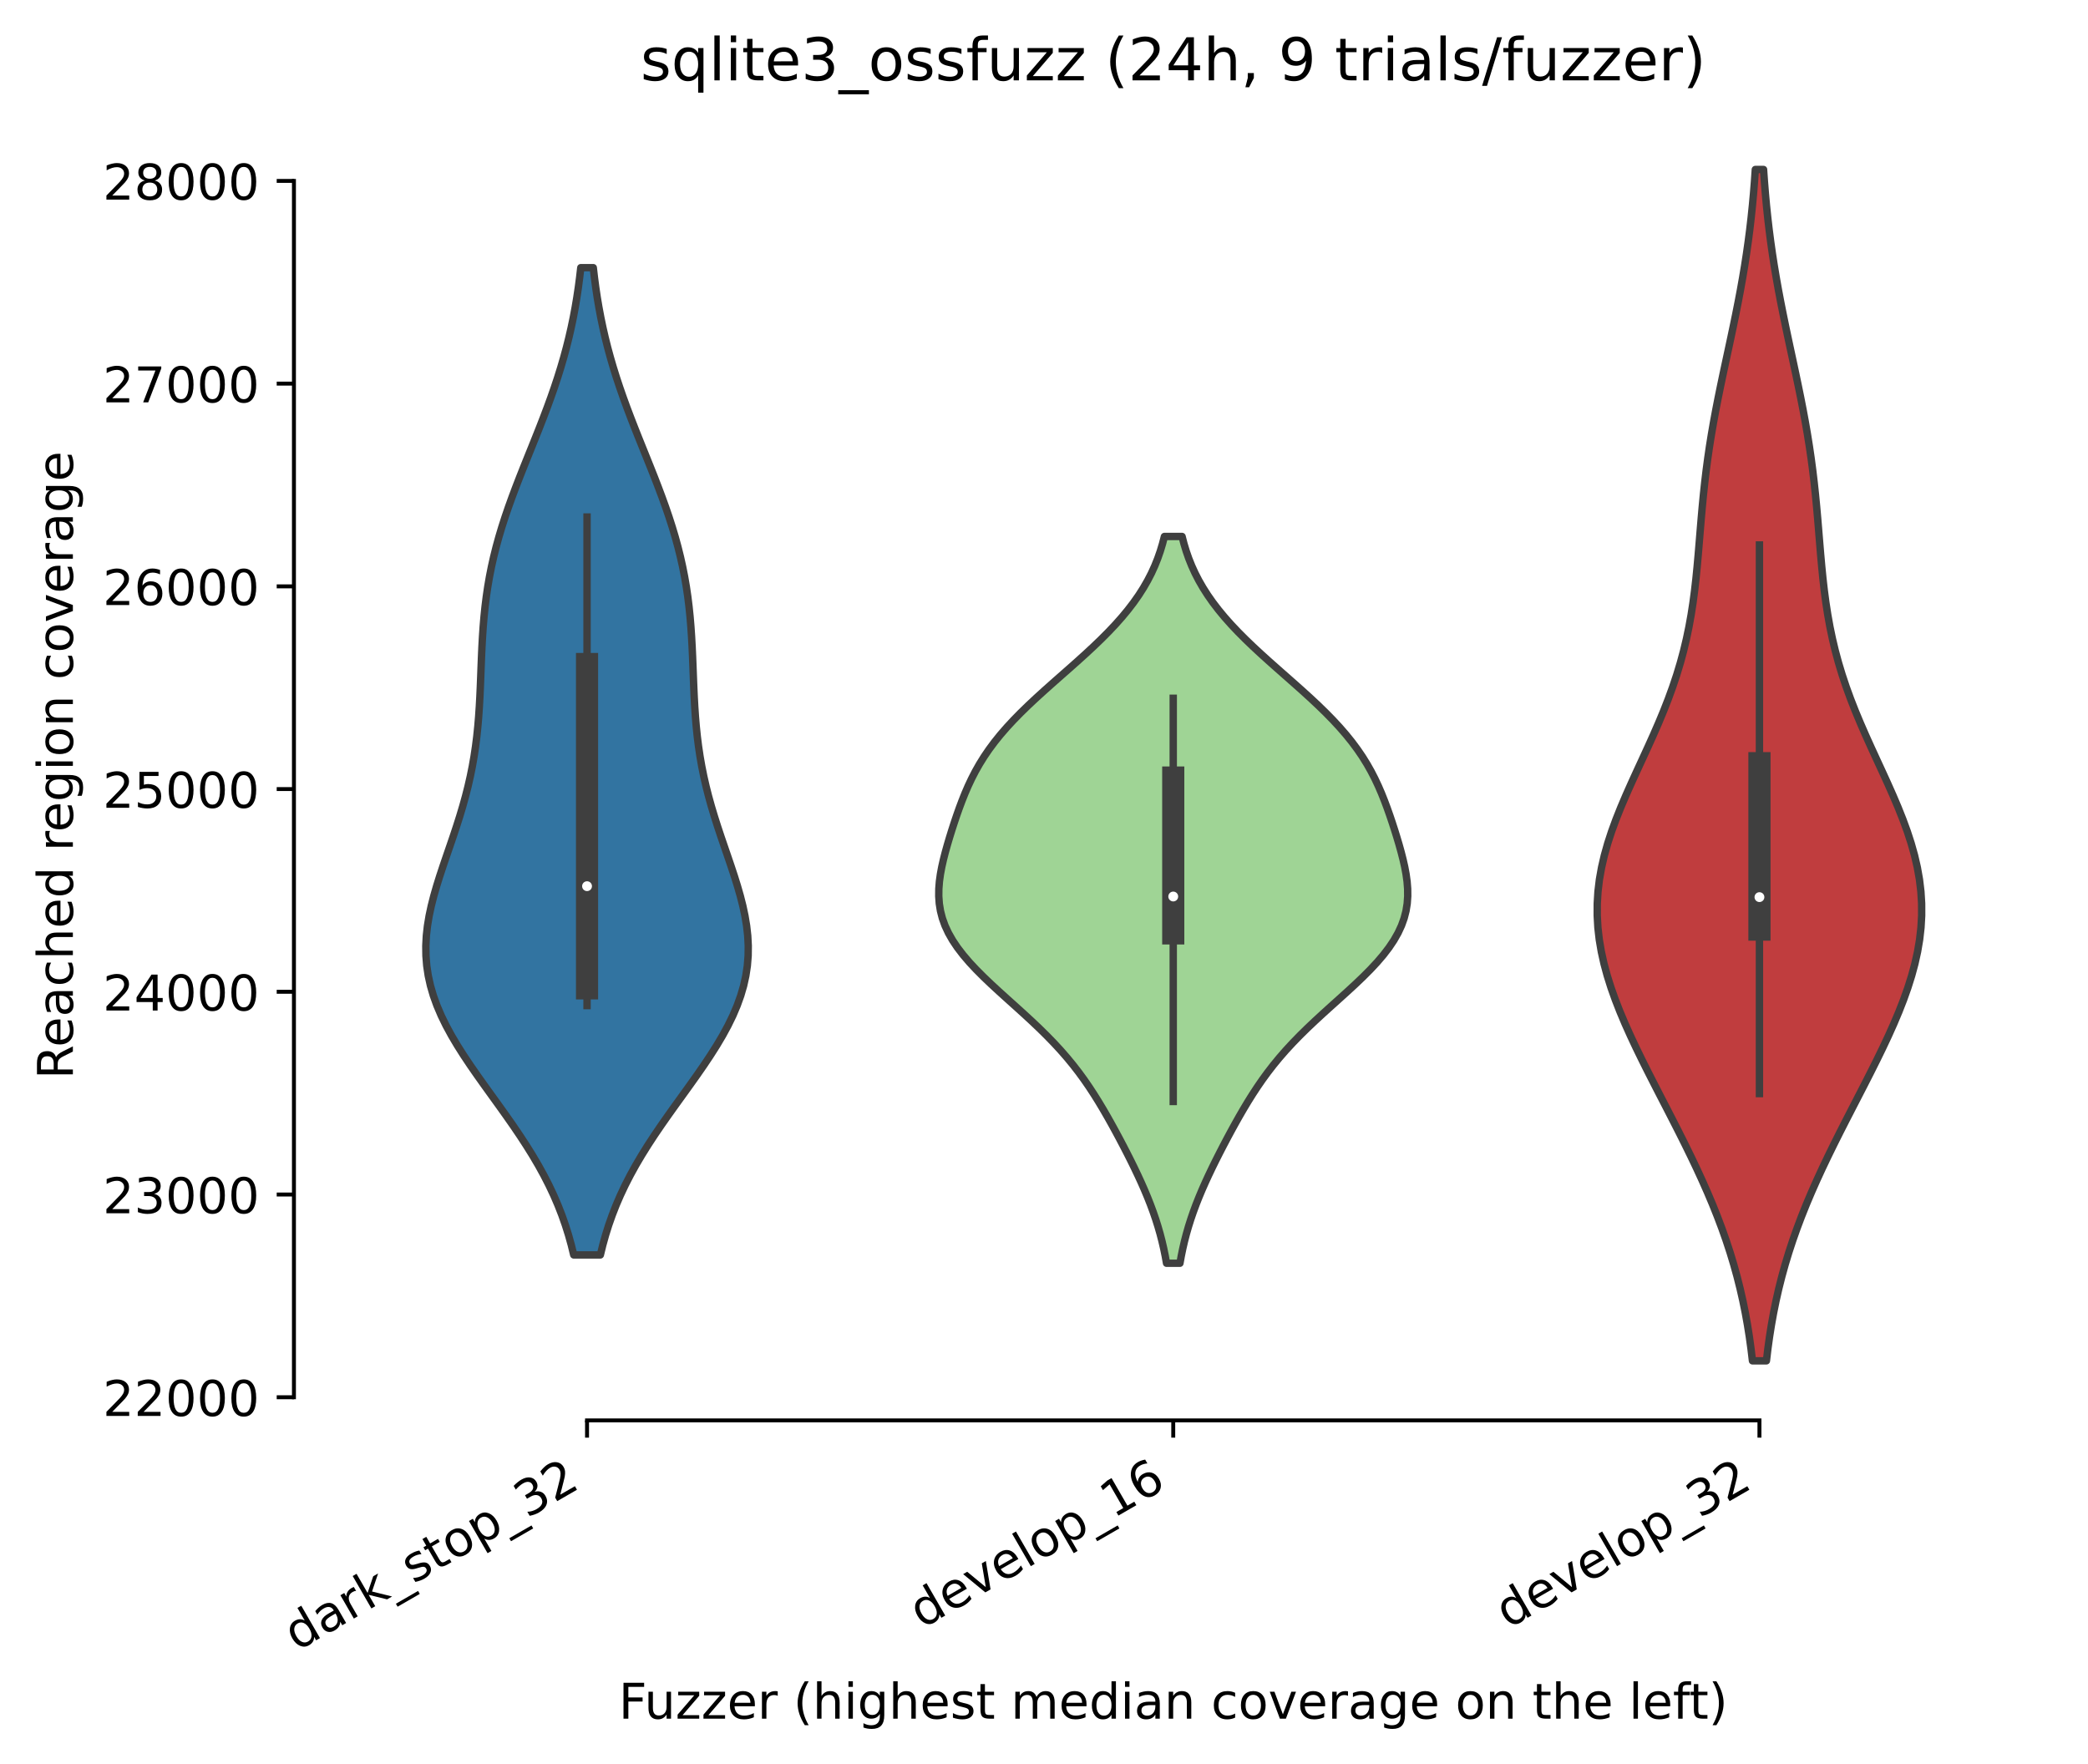 <?xml version="1.0" encoding="utf-8" standalone="no"?>
<!DOCTYPE svg PUBLIC "-//W3C//DTD SVG 1.1//EN"
  "http://www.w3.org/Graphics/SVG/1.1/DTD/svg11.dtd">
<!-- Created with matplotlib (https://matplotlib.org/) -->
<svg height="358.281pt" version="1.1" viewBox="0 0 424.011 358.281" width="424.011pt" xmlns="http://www.w3.org/2000/svg" xmlns:xlink="http://www.w3.org/1999/xlink">
 <defs>
  <style type="text/css">*{stroke-linecap:butt;stroke-linejoin:round;}</style>
 </defs>
 <g id="figure_1">
  <g id="patch_1">
   <path d="M 0 358.281 
L 424.011 358.281 
L 424.011 -0 
L 0 -0 
z
" style="fill:#ffffff;"/>
  </g>
  <g id="axes_1">
   <g id="patch_2">
    <path d="M 59.691 288.43 
L 416.811 288.43 
L 416.811 22.318 
L 59.691 22.318 
z
" style="fill:#ffffff;"/>
   </g>
   <g id="PolyCollection_1">
    <defs>
     <path d="M 121.916 -103.449 
L 116.505 -103.449 
L 116.009 -105.474 
L 115.444 -107.499 
L 114.806 -109.524 
L 114.093 -111.549 
L 113.299 -113.574 
L 112.425 -115.599 
L 111.468 -117.624 
L 110.429 -119.649 
L 109.312 -121.674 
L 108.119 -123.699 
L 106.856 -125.724 
L 105.531 -127.749 
L 104.154 -129.774 
L 102.736 -131.799 
L 101.289 -133.825 
L 99.828 -135.85 
L 98.369 -137.875 
L 96.928 -139.9 
L 95.523 -141.925 
L 94.169 -143.95 
L 92.884 -145.975 
L 91.684 -148 
L 90.584 -150.025 
L 89.596 -152.05 
L 88.733 -154.075 
L 88.002 -156.1 
L 87.411 -158.125 
L 86.963 -160.15 
L 86.659 -162.175 
L 86.497 -164.2 
L 86.472 -166.225 
L 86.578 -168.25 
L 86.805 -170.275 
L 87.141 -172.3 
L 87.574 -174.325 
L 88.088 -176.35 
L 88.67 -178.376 
L 89.303 -180.401 
L 89.972 -182.426 
L 90.663 -184.451 
L 91.359 -186.476 
L 92.05 -188.501 
L 92.722 -190.526 
L 93.366 -192.551 
L 93.972 -194.576 
L 94.534 -196.601 
L 95.048 -198.626 
L 95.509 -200.651 
L 95.916 -202.676 
L 96.27 -204.701 
L 96.572 -206.726 
L 96.826 -208.751 
L 97.035 -210.776 
L 97.205 -212.801 
L 97.341 -214.826 
L 97.452 -216.851 
L 97.543 -218.876 
L 97.623 -220.902 
L 97.699 -222.927 
L 97.78 -224.952 
L 97.872 -226.977 
L 97.983 -229.002 
L 98.121 -231.027 
L 98.291 -233.052 
L 98.499 -235.077 
L 98.75 -237.102 
L 99.047 -239.127 
L 99.395 -241.152 
L 99.795 -243.177 
L 100.247 -245.202 
L 100.752 -247.227 
L 101.309 -249.252 
L 101.914 -251.277 
L 102.566 -253.302 
L 103.259 -255.327 
L 103.988 -257.352 
L 104.748 -259.377 
L 105.533 -261.402 
L 106.335 -263.428 
L 107.148 -265.453 
L 107.965 -267.478 
L 108.778 -269.503 
L 109.582 -271.528 
L 110.369 -273.553 
L 111.135 -275.578 
L 111.873 -277.603 
L 112.58 -279.628 
L 113.251 -281.653 
L 113.883 -283.678 
L 114.475 -285.703 
L 115.024 -287.728 
L 115.531 -289.753 
L 115.994 -291.778 
L 116.416 -293.803 
L 116.796 -295.828 
L 117.136 -297.853 
L 117.439 -299.878 
L 117.706 -301.903 
L 117.941 -303.928 
L 120.48 -303.928 
L 120.48 -303.928 
L 120.715 -301.903 
L 120.982 -299.878 
L 121.285 -297.853 
L 121.626 -295.828 
L 122.006 -293.803 
L 122.427 -291.778 
L 122.891 -289.753 
L 123.397 -287.728 
L 123.947 -285.703 
L 124.538 -283.678 
L 125.171 -281.653 
L 125.842 -279.628 
L 126.548 -277.603 
L 127.286 -275.578 
L 128.052 -273.553 
L 128.839 -271.528 
L 129.643 -269.503 
L 130.457 -267.478 
L 131.273 -265.453 
L 132.086 -263.428 
L 132.889 -261.402 
L 133.673 -259.377 
L 134.433 -257.352 
L 135.163 -255.327 
L 135.856 -253.302 
L 136.507 -251.277 
L 137.113 -249.252 
L 137.669 -247.227 
L 138.174 -245.202 
L 138.626 -243.177 
L 139.026 -241.152 
L 139.374 -239.127 
L 139.672 -237.102 
L 139.922 -235.077 
L 140.13 -233.052 
L 140.3 -231.027 
L 140.438 -229.002 
L 140.549 -226.977 
L 140.642 -224.952 
L 140.722 -222.927 
L 140.798 -220.902 
L 140.878 -218.876 
L 140.97 -216.851 
L 141.08 -214.826 
L 141.217 -212.801 
L 141.386 -210.776 
L 141.595 -208.751 
L 141.849 -206.726 
L 142.151 -204.701 
L 142.505 -202.676 
L 142.912 -200.651 
L 143.374 -198.626 
L 143.887 -196.601 
L 144.449 -194.576 
L 145.056 -192.551 
L 145.699 -190.526 
L 146.371 -188.501 
L 147.062 -186.476 
L 147.759 -184.451 
L 148.449 -182.426 
L 149.118 -180.401 
L 149.751 -178.376 
L 150.333 -176.35 
L 150.848 -174.325 
L 151.28 -172.3 
L 151.616 -170.275 
L 151.843 -168.25 
L 151.949 -166.225 
L 151.925 -164.2 
L 151.763 -162.175 
L 151.458 -160.15 
L 151.01 -158.125 
L 150.419 -156.1 
L 149.689 -154.075 
L 148.825 -152.05 
L 147.838 -150.025 
L 146.737 -148 
L 145.537 -145.975 
L 144.252 -143.95 
L 142.899 -141.925 
L 141.493 -139.9 
L 140.052 -137.875 
L 138.593 -135.85 
L 137.132 -133.825 
L 135.686 -131.799 
L 134.267 -129.774 
L 132.89 -127.749 
L 131.565 -125.724 
L 130.303 -123.699 
L 129.11 -121.674 
L 127.992 -119.649 
L 126.953 -117.624 
L 125.997 -115.599 
L 125.122 -113.574 
L 124.329 -111.549 
L 123.615 -109.524 
L 122.978 -107.499 
L 122.413 -105.474 
L 121.916 -103.449 
z
" id="m48b8b76ea5" style="stroke:#3f3f3f;stroke-width:1.5;"/>
    </defs>
    <g clip-path="url(#p22946226b2)">
     <use style="fill:#3274a1;stroke:#3f3f3f;stroke-width:1.5;" x="0" xlink:href="#m48b8b76ea5" y="358.281"/>
    </g>
   </g>
   <g id="PolyCollection_2">
    <defs>
     <path d="M 239.613 -101.76 
L 236.888 -101.76 
L 236.62 -103.251 
L 236.314 -104.742 
L 235.968 -106.232 
L 235.582 -107.723 
L 235.153 -109.214 
L 234.683 -110.705 
L 234.171 -112.195 
L 233.619 -113.686 
L 233.029 -115.177 
L 232.403 -116.668 
L 231.746 -118.158 
L 231.059 -119.649 
L 230.347 -121.14 
L 229.614 -122.631 
L 228.861 -124.121 
L 228.092 -125.612 
L 227.307 -127.103 
L 226.506 -128.594 
L 225.688 -130.084 
L 224.849 -131.575 
L 223.986 -133.066 
L 223.092 -134.557 
L 222.161 -136.047 
L 221.186 -137.538 
L 220.158 -139.029 
L 219.07 -140.52 
L 217.916 -142.01 
L 216.69 -143.501 
L 215.39 -144.992 
L 214.014 -146.483 
L 212.566 -147.973 
L 211.052 -149.464 
L 209.479 -150.955 
L 207.862 -152.446 
L 206.215 -153.936 
L 204.557 -155.427 
L 202.908 -156.918 
L 201.291 -158.409 
L 199.728 -159.899 
L 198.241 -161.39 
L 196.851 -162.881 
L 195.577 -164.372 
L 194.434 -165.862 
L 193.435 -167.353 
L 192.588 -168.844 
L 191.897 -170.335 
L 191.362 -171.825 
L 190.98 -173.316 
L 190.741 -174.807 
L 190.635 -176.297 
L 190.648 -177.788 
L 190.765 -179.279 
L 190.971 -180.77 
L 191.249 -182.26 
L 191.586 -183.751 
L 191.967 -185.242 
L 192.383 -186.733 
L 192.824 -188.223 
L 193.287 -189.714 
L 193.77 -191.205 
L 194.272 -192.696 
L 194.799 -194.186 
L 195.357 -195.677 
L 195.953 -197.168 
L 196.596 -198.659 
L 197.297 -200.149 
L 198.065 -201.64 
L 198.908 -203.131 
L 199.835 -204.622 
L 200.85 -206.112 
L 201.958 -207.603 
L 203.159 -209.094 
L 204.452 -210.585 
L 205.833 -212.075 
L 207.294 -213.566 
L 208.826 -215.057 
L 210.419 -216.548 
L 212.059 -218.038 
L 213.731 -219.529 
L 215.42 -221.02 
L 217.112 -222.511 
L 218.79 -224.001 
L 220.44 -225.492 
L 222.046 -226.983 
L 223.598 -228.474 
L 225.083 -229.964 
L 226.492 -231.455 
L 227.817 -232.946 
L 229.053 -234.437 
L 230.195 -235.927 
L 231.243 -237.418 
L 232.195 -238.909 
L 233.053 -240.4 
L 233.82 -241.89 
L 234.5 -243.381 
L 235.098 -244.872 
L 235.619 -246.363 
L 236.07 -247.853 
L 236.457 -249.344 
L 240.045 -249.344 
L 240.045 -249.344 
L 240.431 -247.853 
L 240.882 -246.363 
L 241.403 -244.872 
L 242.001 -243.381 
L 242.681 -241.89 
L 243.448 -240.4 
L 244.307 -238.909 
L 245.259 -237.418 
L 246.306 -235.927 
L 247.449 -234.437 
L 248.684 -232.946 
L 250.009 -231.455 
L 251.418 -229.964 
L 252.903 -228.474 
L 254.455 -226.983 
L 256.062 -225.492 
L 257.711 -224.001 
L 259.389 -222.511 
L 261.081 -221.02 
L 262.77 -219.529 
L 264.443 -218.038 
L 266.082 -216.548 
L 267.675 -215.057 
L 269.207 -213.566 
L 270.669 -212.075 
L 272.049 -210.585 
L 273.342 -209.094 
L 274.543 -207.603 
L 275.651 -206.112 
L 276.667 -204.622 
L 277.593 -203.131 
L 278.437 -201.64 
L 279.204 -200.149 
L 279.905 -198.659 
L 280.548 -197.168 
L 281.144 -195.677 
L 281.702 -194.186 
L 282.229 -192.696 
L 282.732 -191.205 
L 283.214 -189.714 
L 283.677 -188.223 
L 284.119 -186.733 
L 284.534 -185.242 
L 284.915 -183.751 
L 285.252 -182.26 
L 285.53 -180.77 
L 285.736 -179.279 
L 285.853 -177.788 
L 285.867 -176.297 
L 285.761 -174.807 
L 285.522 -173.316 
L 285.139 -171.825 
L 284.604 -170.335 
L 283.913 -168.844 
L 283.066 -167.353 
L 282.067 -165.862 
L 280.924 -164.372 
L 279.65 -162.881 
L 278.26 -161.39 
L 276.773 -159.899 
L 275.21 -158.409 
L 273.593 -156.918 
L 271.945 -155.427 
L 270.287 -153.936 
L 268.64 -152.446 
L 267.022 -150.955 
L 265.45 -149.464 
L 263.935 -147.973 
L 262.487 -146.483 
L 261.111 -144.992 
L 259.811 -143.501 
L 258.585 -142.01 
L 257.431 -140.52 
L 256.343 -139.029 
L 255.316 -137.538 
L 254.34 -136.047 
L 253.409 -134.557 
L 252.515 -133.066 
L 251.652 -131.575 
L 250.814 -130.084 
L 249.995 -128.594 
L 249.194 -127.103 
L 248.409 -125.612 
L 247.64 -124.121 
L 246.887 -122.631 
L 246.154 -121.14 
L 245.442 -119.649 
L 244.756 -118.158 
L 244.098 -116.668 
L 243.473 -115.177 
L 242.882 -113.686 
L 242.33 -112.195 
L 241.818 -110.705 
L 241.348 -109.214 
L 240.92 -107.723 
L 240.533 -106.232 
L 240.188 -104.742 
L 239.882 -103.251 
L 239.613 -101.76 
z
" id="mc5f3aa6dda" style="stroke:#3f3f3f;stroke-width:1.5;"/>
    </defs>
    <g clip-path="url(#p22946226b2)">
     <use style="fill:#9fd495;stroke:#3f3f3f;stroke-width:1.5;" x="0" xlink:href="#mc5f3aa6dda" y="358.281"/>
    </g>
   </g>
   <g id="PolyCollection_3">
    <defs>
     <path d="M 358.71 -81.946 
L 355.871 -81.946 
L 355.579 -84.39 
L 355.241 -86.834 
L 354.853 -89.277 
L 354.413 -91.721 
L 353.918 -94.165 
L 353.363 -96.608 
L 352.748 -99.052 
L 352.071 -101.496 
L 351.332 -103.939 
L 350.53 -106.383 
L 349.667 -108.826 
L 348.744 -111.27 
L 347.765 -113.714 
L 346.732 -116.157 
L 345.65 -118.601 
L 344.524 -121.045 
L 343.359 -123.488 
L 342.161 -125.932 
L 340.937 -128.376 
L 339.693 -130.819 
L 338.436 -133.263 
L 337.175 -135.706 
L 335.918 -138.15 
L 334.673 -140.594 
L 333.45 -143.037 
L 332.259 -145.481 
L 331.11 -147.925 
L 330.013 -150.368 
L 328.981 -152.812 
L 328.024 -155.256 
L 327.155 -157.699 
L 326.384 -160.143 
L 325.722 -162.586 
L 325.18 -165.03 
L 324.765 -167.474 
L 324.486 -169.917 
L 324.348 -172.361 
L 324.353 -174.805 
L 324.503 -177.248 
L 324.796 -179.692 
L 325.229 -182.136 
L 325.792 -184.579 
L 326.479 -187.023 
L 327.275 -189.466 
L 328.169 -191.91 
L 329.144 -194.354 
L 330.184 -196.797 
L 331.27 -199.241 
L 332.387 -201.685 
L 333.515 -204.128 
L 334.637 -206.572 
L 335.739 -209.016 
L 336.805 -211.459 
L 337.822 -213.903 
L 338.78 -216.346 
L 339.67 -218.79 
L 340.487 -221.234 
L 341.226 -223.677 
L 341.887 -226.121 
L 342.47 -228.565 
L 342.979 -231.008 
L 343.419 -233.452 
L 343.796 -235.896 
L 344.119 -238.339 
L 344.398 -240.783 
L 344.641 -243.226 
L 344.86 -245.67 
L 345.064 -248.114 
L 345.264 -250.557 
L 345.468 -253.001 
L 345.684 -255.445 
L 345.92 -257.888 
L 346.182 -260.332 
L 346.473 -262.776 
L 346.797 -265.219 
L 347.154 -267.663 
L 347.545 -270.106 
L 347.968 -272.55 
L 348.419 -274.994 
L 348.896 -277.437 
L 349.394 -279.881 
L 349.906 -282.325 
L 350.428 -284.768 
L 350.954 -287.212 
L 351.477 -289.656 
L 351.992 -292.099 
L 352.494 -294.543 
L 352.977 -296.986 
L 353.439 -299.43 
L 353.875 -301.874 
L 354.283 -304.317 
L 354.661 -306.761 
L 355.008 -309.205 
L 355.324 -311.648 
L 355.608 -314.092 
L 355.861 -316.536 
L 356.086 -318.979 
L 356.282 -321.423 
L 356.453 -323.866 
L 358.128 -323.866 
L 358.128 -323.866 
L 358.299 -321.423 
L 358.496 -318.979 
L 358.72 -316.536 
L 358.974 -314.092 
L 359.258 -311.648 
L 359.573 -309.205 
L 359.92 -306.761 
L 360.298 -304.317 
L 360.706 -301.874 
L 361.142 -299.43 
L 361.604 -296.986 
L 362.088 -294.543 
L 362.589 -292.099 
L 363.104 -289.656 
L 363.627 -287.212 
L 364.153 -284.768 
L 364.675 -282.325 
L 365.187 -279.881 
L 365.685 -277.437 
L 366.162 -274.994 
L 366.614 -272.55 
L 367.036 -270.106 
L 367.427 -267.663 
L 367.785 -265.219 
L 368.108 -262.776 
L 368.399 -260.332 
L 368.661 -257.888 
L 368.897 -255.445 
L 369.114 -253.001 
L 369.317 -250.557 
L 369.517 -248.114 
L 369.721 -245.67 
L 369.94 -243.226 
L 370.183 -240.783 
L 370.462 -238.339 
L 370.785 -235.896 
L 371.163 -233.452 
L 371.602 -231.008 
L 372.111 -228.565 
L 372.694 -226.121 
L 373.355 -223.677 
L 374.094 -221.234 
L 374.911 -218.79 
L 375.801 -216.346 
L 376.759 -213.903 
L 377.777 -211.459 
L 378.842 -209.016 
L 379.944 -206.572 
L 381.067 -204.128 
L 382.195 -201.685 
L 383.311 -199.241 
L 384.398 -196.797 
L 385.437 -194.354 
L 386.412 -191.91 
L 387.306 -189.466 
L 388.103 -187.023 
L 388.789 -184.579 
L 389.353 -182.136 
L 389.785 -179.692 
L 390.078 -177.248 
L 390.228 -174.805 
L 390.234 -172.361 
L 390.095 -169.917 
L 389.816 -167.474 
L 389.402 -165.03 
L 388.859 -162.586 
L 388.197 -160.143 
L 387.426 -157.699 
L 386.557 -155.256 
L 385.6 -152.812 
L 384.568 -150.368 
L 383.472 -147.925 
L 382.322 -145.481 
L 381.131 -143.037 
L 379.908 -140.594 
L 378.663 -138.15 
L 377.406 -135.706 
L 376.145 -133.263 
L 374.888 -130.819 
L 373.644 -128.376 
L 372.42 -125.932 
L 371.222 -123.488 
L 370.057 -121.045 
L 368.931 -118.601 
L 367.849 -116.157 
L 366.817 -113.714 
L 365.837 -111.27 
L 364.915 -108.826 
L 364.051 -106.383 
L 363.25 -103.939 
L 362.51 -101.496 
L 361.833 -99.052 
L 361.218 -96.608 
L 360.664 -94.165 
L 360.168 -91.721 
L 359.728 -89.277 
L 359.341 -86.834 
L 359.003 -84.39 
L 358.71 -81.946 
z
" id="m1ff24e453d" style="stroke:#3f3f3f;stroke-width:1.5;"/>
    </defs>
    <g clip-path="url(#p22946226b2)">
     <use style="fill:#c03d3e;stroke:#3f3f3f;stroke-width:1.5;" x="0" xlink:href="#m1ff24e453d" y="358.281"/>
    </g>
   </g>
   <g id="matplotlib.axis_1">
    <g id="xtick_1">
     <g id="line2d_1">
      <defs>
       <path d="M 0 0 
L 0 3.5 
" id="m184d46431b" style="stroke:#000000;stroke-width:0.8;"/>
      </defs>
      <g>
       <use style="stroke:#000000;stroke-width:0.8;" x="119.211" xlink:href="#m184d46431b" y="288.43"/>
      </g>
     </g>
     <g id="text_1">
      <!-- dark_stop_32 -->
      <g transform="translate(60.268 335.361)rotate(-30)scale(0.1 -0.1)">
       <defs>
        <path d="M 45.406 46.391 
L 45.406 75.984 
L 54.391 75.984 
L 54.391 0 
L 45.406 0 
L 45.406 8.203 
Q 42.578 3.328 38.25 0.953 
Q 33.938 -1.422 27.875 -1.422 
Q 17.969 -1.422 11.734 6.484 
Q 5.516 14.406 5.516 27.297 
Q 5.516 40.188 11.734 48.094 
Q 17.969 56 27.875 56 
Q 33.938 56 38.25 53.625 
Q 42.578 51.266 45.406 46.391 
z
M 14.797 27.297 
Q 14.797 17.391 18.875 11.75 
Q 22.953 6.109 30.078 6.109 
Q 37.203 6.109 41.297 11.75 
Q 45.406 17.391 45.406 27.297 
Q 45.406 37.203 41.297 42.844 
Q 37.203 48.484 30.078 48.484 
Q 22.953 48.484 18.875 42.844 
Q 14.797 37.203 14.797 27.297 
z
" id="DejaVuSans-100"/>
        <path d="M 34.281 27.484 
Q 23.391 27.484 19.188 25 
Q 14.984 22.516 14.984 16.5 
Q 14.984 11.719 18.141 8.906 
Q 21.297 6.109 26.703 6.109 
Q 34.188 6.109 38.703 11.406 
Q 43.219 16.703 43.219 25.484 
L 43.219 27.484 
z
M 52.203 31.203 
L 52.203 0 
L 43.219 0 
L 43.219 8.297 
Q 40.141 3.328 35.547 0.953 
Q 30.953 -1.422 24.312 -1.422 
Q 15.922 -1.422 10.953 3.297 
Q 6 8.016 6 15.922 
Q 6 25.141 12.172 29.828 
Q 18.359 34.516 30.609 34.516 
L 43.219 34.516 
L 43.219 35.406 
Q 43.219 41.609 39.141 45 
Q 35.062 48.391 27.688 48.391 
Q 23 48.391 18.547 47.266 
Q 14.109 46.141 10.016 43.891 
L 10.016 52.203 
Q 14.938 54.109 19.578 55.047 
Q 24.219 56 28.609 56 
Q 40.484 56 46.344 49.844 
Q 52.203 43.703 52.203 31.203 
z
" id="DejaVuSans-97"/>
        <path d="M 41.109 46.297 
Q 39.594 47.172 37.812 47.578 
Q 36.031 48 33.891 48 
Q 26.266 48 22.188 43.047 
Q 18.109 38.094 18.109 28.812 
L 18.109 0 
L 9.078 0 
L 9.078 54.688 
L 18.109 54.688 
L 18.109 46.188 
Q 20.953 51.172 25.484 53.578 
Q 30.031 56 36.531 56 
Q 37.453 56 38.578 55.875 
Q 39.703 55.766 41.062 55.516 
z
" id="DejaVuSans-114"/>
        <path d="M 9.078 75.984 
L 18.109 75.984 
L 18.109 31.109 
L 44.922 54.688 
L 56.391 54.688 
L 27.391 29.109 
L 57.625 0 
L 45.906 0 
L 18.109 26.703 
L 18.109 0 
L 9.078 0 
z
" id="DejaVuSans-107"/>
        <path d="M 50.984 -16.609 
L 50.984 -23.578 
L -0.984 -23.578 
L -0.984 -16.609 
z
" id="DejaVuSans-95"/>
        <path d="M 44.281 53.078 
L 44.281 44.578 
Q 40.484 46.531 36.375 47.5 
Q 32.281 48.484 27.875 48.484 
Q 21.188 48.484 17.844 46.438 
Q 14.5 44.391 14.5 40.281 
Q 14.5 37.156 16.891 35.375 
Q 19.281 33.594 26.516 31.984 
L 29.594 31.297 
Q 39.156 29.25 43.188 25.516 
Q 47.219 21.781 47.219 15.094 
Q 47.219 7.469 41.188 3.016 
Q 35.156 -1.422 24.609 -1.422 
Q 20.219 -1.422 15.453 -0.562 
Q 10.688 0.297 5.422 2 
L 5.422 11.281 
Q 10.406 8.688 15.234 7.391 
Q 20.062 6.109 24.812 6.109 
Q 31.156 6.109 34.562 8.281 
Q 37.984 10.453 37.984 14.406 
Q 37.984 18.062 35.516 20.016 
Q 33.062 21.969 24.703 23.781 
L 21.578 24.516 
Q 13.234 26.266 9.516 29.906 
Q 5.812 33.547 5.812 39.891 
Q 5.812 47.609 11.281 51.797 
Q 16.75 56 26.812 56 
Q 31.781 56 36.172 55.266 
Q 40.578 54.547 44.281 53.078 
z
" id="DejaVuSans-115"/>
        <path d="M 18.312 70.219 
L 18.312 54.688 
L 36.812 54.688 
L 36.812 47.703 
L 18.312 47.703 
L 18.312 18.016 
Q 18.312 11.328 20.141 9.422 
Q 21.969 7.516 27.594 7.516 
L 36.812 7.516 
L 36.812 0 
L 27.594 0 
Q 17.188 0 13.234 3.875 
Q 9.281 7.766 9.281 18.016 
L 9.281 47.703 
L 2.688 47.703 
L 2.688 54.688 
L 9.281 54.688 
L 9.281 70.219 
z
" id="DejaVuSans-116"/>
        <path d="M 30.609 48.391 
Q 23.391 48.391 19.188 42.75 
Q 14.984 37.109 14.984 27.297 
Q 14.984 17.484 19.156 11.844 
Q 23.344 6.203 30.609 6.203 
Q 37.797 6.203 41.984 11.859 
Q 46.188 17.531 46.188 27.297 
Q 46.188 37.016 41.984 42.703 
Q 37.797 48.391 30.609 48.391 
z
M 30.609 56 
Q 42.328 56 49.016 48.375 
Q 55.719 40.766 55.719 27.297 
Q 55.719 13.875 49.016 6.219 
Q 42.328 -1.422 30.609 -1.422 
Q 18.844 -1.422 12.172 6.219 
Q 5.516 13.875 5.516 27.297 
Q 5.516 40.766 12.172 48.375 
Q 18.844 56 30.609 56 
z
" id="DejaVuSans-111"/>
        <path d="M 18.109 8.203 
L 18.109 -20.797 
L 9.078 -20.797 
L 9.078 54.688 
L 18.109 54.688 
L 18.109 46.391 
Q 20.953 51.266 25.266 53.625 
Q 29.594 56 35.594 56 
Q 45.562 56 51.781 48.094 
Q 58.016 40.188 58.016 27.297 
Q 58.016 14.406 51.781 6.484 
Q 45.562 -1.422 35.594 -1.422 
Q 29.594 -1.422 25.266 0.953 
Q 20.953 3.328 18.109 8.203 
z
M 48.688 27.297 
Q 48.688 37.203 44.609 42.844 
Q 40.531 48.484 33.406 48.484 
Q 26.266 48.484 22.188 42.844 
Q 18.109 37.203 18.109 27.297 
Q 18.109 17.391 22.188 11.75 
Q 26.266 6.109 33.406 6.109 
Q 40.531 6.109 44.609 11.75 
Q 48.688 17.391 48.688 27.297 
z
" id="DejaVuSans-112"/>
        <path d="M 40.578 39.312 
Q 47.656 37.797 51.625 33 
Q 55.609 28.219 55.609 21.188 
Q 55.609 10.406 48.188 4.484 
Q 40.766 -1.422 27.094 -1.422 
Q 22.516 -1.422 17.656 -0.516 
Q 12.797 0.391 7.625 2.203 
L 7.625 11.719 
Q 11.719 9.328 16.594 8.109 
Q 21.484 6.891 26.812 6.891 
Q 36.078 6.891 40.938 10.547 
Q 45.797 14.203 45.797 21.188 
Q 45.797 27.641 41.281 31.266 
Q 36.766 34.906 28.719 34.906 
L 20.219 34.906 
L 20.219 43.016 
L 29.109 43.016 
Q 36.375 43.016 40.234 45.922 
Q 44.094 48.828 44.094 54.297 
Q 44.094 59.906 40.109 62.906 
Q 36.141 65.922 28.719 65.922 
Q 24.656 65.922 20.016 65.031 
Q 15.375 64.156 9.812 62.312 
L 9.812 71.094 
Q 15.438 72.656 20.344 73.438 
Q 25.25 74.219 29.594 74.219 
Q 40.828 74.219 47.359 69.109 
Q 53.906 64.016 53.906 55.328 
Q 53.906 49.266 50.438 45.094 
Q 46.969 40.922 40.578 39.312 
z
" id="DejaVuSans-51"/>
        <path d="M 19.188 8.297 
L 53.609 8.297 
L 53.609 0 
L 7.328 0 
L 7.328 8.297 
Q 12.938 14.109 22.625 23.891 
Q 32.328 33.688 34.812 36.531 
Q 39.547 41.844 41.422 45.531 
Q 43.312 49.219 43.312 52.781 
Q 43.312 58.594 39.234 62.25 
Q 35.156 65.922 28.609 65.922 
Q 23.969 65.922 18.812 64.312 
Q 13.672 62.703 7.812 59.422 
L 7.812 69.391 
Q 13.766 71.781 18.938 73 
Q 24.125 74.219 28.422 74.219 
Q 39.75 74.219 46.484 68.547 
Q 53.219 62.891 53.219 53.422 
Q 53.219 48.922 51.531 44.891 
Q 49.859 40.875 45.406 35.406 
Q 44.188 33.984 37.641 27.219 
Q 31.109 20.453 19.188 8.297 
z
" id="DejaVuSans-50"/>
       </defs>
       <use xlink:href="#DejaVuSans-100"/>
       <use x="63.477" xlink:href="#DejaVuSans-97"/>
       <use x="124.756" xlink:href="#DejaVuSans-114"/>
       <use x="165.869" xlink:href="#DejaVuSans-107"/>
       <use x="223.779" xlink:href="#DejaVuSans-95"/>
       <use x="273.779" xlink:href="#DejaVuSans-115"/>
       <use x="325.879" xlink:href="#DejaVuSans-116"/>
       <use x="365.088" xlink:href="#DejaVuSans-111"/>
       <use x="426.27" xlink:href="#DejaVuSans-112"/>
       <use x="489.746" xlink:href="#DejaVuSans-95"/>
       <use x="539.746" xlink:href="#DejaVuSans-51"/>
       <use x="603.369" xlink:href="#DejaVuSans-50"/>
      </g>
     </g>
    </g>
    <g id="xtick_2">
     <g id="line2d_2">
      <g>
       <use style="stroke:#000000;stroke-width:0.8;" x="238.251" xlink:href="#m184d46431b" y="288.43"/>
      </g>
     </g>
     <g id="text_2">
      <!-- develop_16 -->
      <g transform="translate(187.237 330.782)rotate(-30)scale(0.1 -0.1)">
       <defs>
        <path d="M 56.203 29.594 
L 56.203 25.203 
L 14.891 25.203 
Q 15.484 15.922 20.484 11.062 
Q 25.484 6.203 34.422 6.203 
Q 39.594 6.203 44.453 7.469 
Q 49.312 8.734 54.109 11.281 
L 54.109 2.781 
Q 49.266 0.734 44.188 -0.344 
Q 39.109 -1.422 33.891 -1.422 
Q 20.797 -1.422 13.156 6.188 
Q 5.516 13.812 5.516 26.812 
Q 5.516 40.234 12.766 48.109 
Q 20.016 56 32.328 56 
Q 43.359 56 49.781 48.891 
Q 56.203 41.797 56.203 29.594 
z
M 47.219 32.234 
Q 47.125 39.594 43.094 43.984 
Q 39.062 48.391 32.422 48.391 
Q 24.906 48.391 20.391 44.141 
Q 15.875 39.891 15.188 32.172 
z
" id="DejaVuSans-101"/>
        <path d="M 2.984 54.688 
L 12.5 54.688 
L 29.594 8.797 
L 46.688 54.688 
L 56.203 54.688 
L 35.688 0 
L 23.484 0 
z
" id="DejaVuSans-118"/>
        <path d="M 9.422 75.984 
L 18.406 75.984 
L 18.406 0 
L 9.422 0 
z
" id="DejaVuSans-108"/>
        <path d="M 12.406 8.297 
L 28.516 8.297 
L 28.516 63.922 
L 10.984 60.406 
L 10.984 69.391 
L 28.422 72.906 
L 38.281 72.906 
L 38.281 8.297 
L 54.391 8.297 
L 54.391 0 
L 12.406 0 
z
" id="DejaVuSans-49"/>
        <path d="M 33.016 40.375 
Q 26.375 40.375 22.484 35.828 
Q 18.609 31.297 18.609 23.391 
Q 18.609 15.531 22.484 10.953 
Q 26.375 6.391 33.016 6.391 
Q 39.656 6.391 43.531 10.953 
Q 47.406 15.531 47.406 23.391 
Q 47.406 31.297 43.531 35.828 
Q 39.656 40.375 33.016 40.375 
z
M 52.594 71.297 
L 52.594 62.312 
Q 48.875 64.062 45.094 64.984 
Q 41.312 65.922 37.594 65.922 
Q 27.828 65.922 22.672 59.328 
Q 17.531 52.734 16.797 39.406 
Q 19.672 43.656 24.016 45.922 
Q 28.375 48.188 33.594 48.188 
Q 44.578 48.188 50.953 41.516 
Q 57.328 34.859 57.328 23.391 
Q 57.328 12.156 50.688 5.359 
Q 44.047 -1.422 33.016 -1.422 
Q 20.359 -1.422 13.672 8.266 
Q 6.984 17.969 6.984 36.375 
Q 6.984 53.656 15.188 63.938 
Q 23.391 74.219 37.203 74.219 
Q 40.922 74.219 44.703 73.484 
Q 48.484 72.75 52.594 71.297 
z
" id="DejaVuSans-54"/>
       </defs>
       <use xlink:href="#DejaVuSans-100"/>
       <use x="63.477" xlink:href="#DejaVuSans-101"/>
       <use x="125" xlink:href="#DejaVuSans-118"/>
       <use x="184.18" xlink:href="#DejaVuSans-101"/>
       <use x="245.703" xlink:href="#DejaVuSans-108"/>
       <use x="273.486" xlink:href="#DejaVuSans-111"/>
       <use x="334.668" xlink:href="#DejaVuSans-112"/>
       <use x="398.145" xlink:href="#DejaVuSans-95"/>
       <use x="448.145" xlink:href="#DejaVuSans-49"/>
       <use x="511.768" xlink:href="#DejaVuSans-54"/>
      </g>
     </g>
    </g>
    <g id="xtick_3">
     <g id="line2d_3">
      <g>
       <use style="stroke:#000000;stroke-width:0.8;" x="357.291" xlink:href="#m184d46431b" y="288.43"/>
      </g>
     </g>
     <g id="text_3">
      <!-- develop_32 -->
      <g transform="translate(306.277 330.782)rotate(-30)scale(0.1 -0.1)">
       <use xlink:href="#DejaVuSans-100"/>
       <use x="63.477" xlink:href="#DejaVuSans-101"/>
       <use x="125" xlink:href="#DejaVuSans-118"/>
       <use x="184.18" xlink:href="#DejaVuSans-101"/>
       <use x="245.703" xlink:href="#DejaVuSans-108"/>
       <use x="273.486" xlink:href="#DejaVuSans-111"/>
       <use x="334.668" xlink:href="#DejaVuSans-112"/>
       <use x="398.145" xlink:href="#DejaVuSans-95"/>
       <use x="448.145" xlink:href="#DejaVuSans-51"/>
       <use x="511.768" xlink:href="#DejaVuSans-50"/>
      </g>
     </g>
    </g>
    <g id="text_4">
     <!-- Fuzzer (highest median coverage on the left) -->
     <g transform="translate(125.633 349.001)scale(0.1 -0.1)">
      <defs>
       <path d="M 9.812 72.906 
L 51.703 72.906 
L 51.703 64.594 
L 19.672 64.594 
L 19.672 43.109 
L 48.578 43.109 
L 48.578 34.812 
L 19.672 34.812 
L 19.672 0 
L 9.812 0 
z
" id="DejaVuSans-70"/>
       <path d="M 8.5 21.578 
L 8.5 54.688 
L 17.484 54.688 
L 17.484 21.922 
Q 17.484 14.156 20.5 10.266 
Q 23.531 6.391 29.594 6.391 
Q 36.859 6.391 41.078 11.031 
Q 45.312 15.672 45.312 23.688 
L 45.312 54.688 
L 54.297 54.688 
L 54.297 0 
L 45.312 0 
L 45.312 8.406 
Q 42.047 3.422 37.719 1 
Q 33.406 -1.422 27.688 -1.422 
Q 18.266 -1.422 13.375 4.438 
Q 8.5 10.297 8.5 21.578 
z
M 31.109 56 
z
" id="DejaVuSans-117"/>
       <path d="M 5.516 54.688 
L 48.188 54.688 
L 48.188 46.484 
L 14.406 7.172 
L 48.188 7.172 
L 48.188 0 
L 4.297 0 
L 4.297 8.203 
L 38.094 47.516 
L 5.516 47.516 
z
" id="DejaVuSans-122"/>
       <path id="DejaVuSans-32"/>
       <path d="M 31 75.875 
Q 24.469 64.656 21.281 53.656 
Q 18.109 42.672 18.109 31.391 
Q 18.109 20.125 21.312 9.062 
Q 24.516 -2 31 -13.188 
L 23.188 -13.188 
Q 15.875 -1.703 12.234 9.375 
Q 8.594 20.453 8.594 31.391 
Q 8.594 42.281 12.203 53.312 
Q 15.828 64.359 23.188 75.875 
z
" id="DejaVuSans-40"/>
       <path d="M 54.891 33.016 
L 54.891 0 
L 45.906 0 
L 45.906 32.719 
Q 45.906 40.484 42.875 44.328 
Q 39.844 48.188 33.797 48.188 
Q 26.516 48.188 22.312 43.547 
Q 18.109 38.922 18.109 30.906 
L 18.109 0 
L 9.078 0 
L 9.078 75.984 
L 18.109 75.984 
L 18.109 46.188 
Q 21.344 51.125 25.703 53.562 
Q 30.078 56 35.797 56 
Q 45.219 56 50.047 50.172 
Q 54.891 44.344 54.891 33.016 
z
" id="DejaVuSans-104"/>
       <path d="M 9.422 54.688 
L 18.406 54.688 
L 18.406 0 
L 9.422 0 
z
M 9.422 75.984 
L 18.406 75.984 
L 18.406 64.594 
L 9.422 64.594 
z
" id="DejaVuSans-105"/>
       <path d="M 45.406 27.984 
Q 45.406 37.75 41.375 43.109 
Q 37.359 48.484 30.078 48.484 
Q 22.859 48.484 18.828 43.109 
Q 14.797 37.75 14.797 27.984 
Q 14.797 18.266 18.828 12.891 
Q 22.859 7.516 30.078 7.516 
Q 37.359 7.516 41.375 12.891 
Q 45.406 18.266 45.406 27.984 
z
M 54.391 6.781 
Q 54.391 -7.172 48.188 -13.984 
Q 42 -20.797 29.203 -20.797 
Q 24.469 -20.797 20.266 -20.094 
Q 16.062 -19.391 12.109 -17.922 
L 12.109 -9.188 
Q 16.062 -11.328 19.922 -12.344 
Q 23.781 -13.375 27.781 -13.375 
Q 36.625 -13.375 41.016 -8.766 
Q 45.406 -4.156 45.406 5.172 
L 45.406 9.625 
Q 42.625 4.781 38.281 2.391 
Q 33.938 0 27.875 0 
Q 17.828 0 11.672 7.656 
Q 5.516 15.328 5.516 27.984 
Q 5.516 40.672 11.672 48.328 
Q 17.828 56 27.875 56 
Q 33.938 56 38.281 53.609 
Q 42.625 51.219 45.406 46.391 
L 45.406 54.688 
L 54.391 54.688 
z
" id="DejaVuSans-103"/>
       <path d="M 52 44.188 
Q 55.375 50.25 60.062 53.125 
Q 64.75 56 71.094 56 
Q 79.641 56 84.281 50.016 
Q 88.922 44.047 88.922 33.016 
L 88.922 0 
L 79.891 0 
L 79.891 32.719 
Q 79.891 40.578 77.094 44.375 
Q 74.312 48.188 68.609 48.188 
Q 61.625 48.188 57.562 43.547 
Q 53.516 38.922 53.516 30.906 
L 53.516 0 
L 44.484 0 
L 44.484 32.719 
Q 44.484 40.625 41.703 44.406 
Q 38.922 48.188 33.109 48.188 
Q 26.219 48.188 22.156 43.531 
Q 18.109 38.875 18.109 30.906 
L 18.109 0 
L 9.078 0 
L 9.078 54.688 
L 18.109 54.688 
L 18.109 46.188 
Q 21.188 51.219 25.484 53.609 
Q 29.781 56 35.688 56 
Q 41.656 56 45.828 52.969 
Q 50 49.953 52 44.188 
z
" id="DejaVuSans-109"/>
       <path d="M 54.891 33.016 
L 54.891 0 
L 45.906 0 
L 45.906 32.719 
Q 45.906 40.484 42.875 44.328 
Q 39.844 48.188 33.797 48.188 
Q 26.516 48.188 22.312 43.547 
Q 18.109 38.922 18.109 30.906 
L 18.109 0 
L 9.078 0 
L 9.078 54.688 
L 18.109 54.688 
L 18.109 46.188 
Q 21.344 51.125 25.703 53.562 
Q 30.078 56 35.797 56 
Q 45.219 56 50.047 50.172 
Q 54.891 44.344 54.891 33.016 
z
" id="DejaVuSans-110"/>
       <path d="M 48.781 52.594 
L 48.781 44.188 
Q 44.969 46.297 41.141 47.344 
Q 37.312 48.391 33.406 48.391 
Q 24.656 48.391 19.812 42.844 
Q 14.984 37.312 14.984 27.297 
Q 14.984 17.281 19.812 11.734 
Q 24.656 6.203 33.406 6.203 
Q 37.312 6.203 41.141 7.25 
Q 44.969 8.297 48.781 10.406 
L 48.781 2.094 
Q 45.016 0.344 40.984 -0.531 
Q 36.969 -1.422 32.422 -1.422 
Q 20.062 -1.422 12.781 6.344 
Q 5.516 14.109 5.516 27.297 
Q 5.516 40.672 12.859 48.328 
Q 20.219 56 33.016 56 
Q 37.156 56 41.109 55.141 
Q 45.062 54.297 48.781 52.594 
z
" id="DejaVuSans-99"/>
       <path d="M 37.109 75.984 
L 37.109 68.5 
L 28.516 68.5 
Q 23.688 68.5 21.797 66.547 
Q 19.922 64.594 19.922 59.516 
L 19.922 54.688 
L 34.719 54.688 
L 34.719 47.703 
L 19.922 47.703 
L 19.922 0 
L 10.891 0 
L 10.891 47.703 
L 2.297 47.703 
L 2.297 54.688 
L 10.891 54.688 
L 10.891 58.5 
Q 10.891 67.625 15.141 71.797 
Q 19.391 75.984 28.609 75.984 
z
" id="DejaVuSans-102"/>
       <path d="M 8.016 75.875 
L 15.828 75.875 
Q 23.141 64.359 26.781 53.312 
Q 30.422 42.281 30.422 31.391 
Q 30.422 20.453 26.781 9.375 
Q 23.141 -1.703 15.828 -13.188 
L 8.016 -13.188 
Q 14.5 -2 17.703 9.062 
Q 20.906 20.125 20.906 31.391 
Q 20.906 42.672 17.703 53.656 
Q 14.5 64.656 8.016 75.875 
z
" id="DejaVuSans-41"/>
      </defs>
      <use xlink:href="#DejaVuSans-70"/>
      <use x="52.02" xlink:href="#DejaVuSans-117"/>
      <use x="115.398" xlink:href="#DejaVuSans-122"/>
      <use x="167.889" xlink:href="#DejaVuSans-122"/>
      <use x="220.379" xlink:href="#DejaVuSans-101"/>
      <use x="281.902" xlink:href="#DejaVuSans-114"/>
      <use x="323.016" xlink:href="#DejaVuSans-32"/>
      <use x="354.803" xlink:href="#DejaVuSans-40"/>
      <use x="393.816" xlink:href="#DejaVuSans-104"/>
      <use x="457.195" xlink:href="#DejaVuSans-105"/>
      <use x="484.979" xlink:href="#DejaVuSans-103"/>
      <use x="548.455" xlink:href="#DejaVuSans-104"/>
      <use x="611.834" xlink:href="#DejaVuSans-101"/>
      <use x="673.357" xlink:href="#DejaVuSans-115"/>
      <use x="725.457" xlink:href="#DejaVuSans-116"/>
      <use x="764.666" xlink:href="#DejaVuSans-32"/>
      <use x="796.453" xlink:href="#DejaVuSans-109"/>
      <use x="893.865" xlink:href="#DejaVuSans-101"/>
      <use x="955.389" xlink:href="#DejaVuSans-100"/>
      <use x="1018.865" xlink:href="#DejaVuSans-105"/>
      <use x="1046.648" xlink:href="#DejaVuSans-97"/>
      <use x="1107.928" xlink:href="#DejaVuSans-110"/>
      <use x="1171.307" xlink:href="#DejaVuSans-32"/>
      <use x="1203.094" xlink:href="#DejaVuSans-99"/>
      <use x="1258.074" xlink:href="#DejaVuSans-111"/>
      <use x="1319.256" xlink:href="#DejaVuSans-118"/>
      <use x="1378.436" xlink:href="#DejaVuSans-101"/>
      <use x="1439.959" xlink:href="#DejaVuSans-114"/>
      <use x="1481.072" xlink:href="#DejaVuSans-97"/>
      <use x="1542.352" xlink:href="#DejaVuSans-103"/>
      <use x="1605.828" xlink:href="#DejaVuSans-101"/>
      <use x="1667.352" xlink:href="#DejaVuSans-32"/>
      <use x="1699.139" xlink:href="#DejaVuSans-111"/>
      <use x="1760.32" xlink:href="#DejaVuSans-110"/>
      <use x="1823.699" xlink:href="#DejaVuSans-32"/>
      <use x="1855.486" xlink:href="#DejaVuSans-116"/>
      <use x="1894.695" xlink:href="#DejaVuSans-104"/>
      <use x="1958.074" xlink:href="#DejaVuSans-101"/>
      <use x="2019.598" xlink:href="#DejaVuSans-32"/>
      <use x="2051.385" xlink:href="#DejaVuSans-108"/>
      <use x="2079.168" xlink:href="#DejaVuSans-101"/>
      <use x="2140.691" xlink:href="#DejaVuSans-102"/>
      <use x="2174.146" xlink:href="#DejaVuSans-116"/>
      <use x="2213.355" xlink:href="#DejaVuSans-41"/>
     </g>
    </g>
   </g>
   <g id="matplotlib.axis_2">
    <g id="ytick_1">
     <g id="line2d_4">
      <defs>
       <path d="M 0 0 
L -3.5 0 
" id="m50b4639ea8" style="stroke:#000000;stroke-width:0.8;"/>
      </defs>
      <g>
       <use style="stroke:#000000;stroke-width:0.8;" x="59.691" xlink:href="#m50b4639ea8" y="283.728"/>
      </g>
     </g>
     <g id="text_5">
      <!-- 22000 -->
      <g transform="translate(20.878 287.527)scale(0.1 -0.1)">
       <defs>
        <path d="M 31.781 66.406 
Q 24.172 66.406 20.328 58.906 
Q 16.5 51.422 16.5 36.375 
Q 16.5 21.391 20.328 13.891 
Q 24.172 6.391 31.781 6.391 
Q 39.453 6.391 43.281 13.891 
Q 47.125 21.391 47.125 36.375 
Q 47.125 51.422 43.281 58.906 
Q 39.453 66.406 31.781 66.406 
z
M 31.781 74.219 
Q 44.047 74.219 50.516 64.516 
Q 56.984 54.828 56.984 36.375 
Q 56.984 17.969 50.516 8.266 
Q 44.047 -1.422 31.781 -1.422 
Q 19.531 -1.422 13.062 8.266 
Q 6.594 17.969 6.594 36.375 
Q 6.594 54.828 13.062 64.516 
Q 19.531 74.219 31.781 74.219 
z
" id="DejaVuSans-48"/>
       </defs>
       <use xlink:href="#DejaVuSans-50"/>
       <use x="63.623" xlink:href="#DejaVuSans-50"/>
       <use x="127.246" xlink:href="#DejaVuSans-48"/>
       <use x="190.869" xlink:href="#DejaVuSans-48"/>
       <use x="254.492" xlink:href="#DejaVuSans-48"/>
      </g>
     </g>
    </g>
    <g id="ytick_2">
     <g id="line2d_5">
      <g>
       <use style="stroke:#000000;stroke-width:0.8;" x="59.691" xlink:href="#m50b4639ea8" y="242.562"/>
      </g>
     </g>
     <g id="text_6">
      <!-- 23000 -->
      <g transform="translate(20.878 246.362)scale(0.1 -0.1)">
       <use xlink:href="#DejaVuSans-50"/>
       <use x="63.623" xlink:href="#DejaVuSans-51"/>
       <use x="127.246" xlink:href="#DejaVuSans-48"/>
       <use x="190.869" xlink:href="#DejaVuSans-48"/>
       <use x="254.492" xlink:href="#DejaVuSans-48"/>
      </g>
     </g>
    </g>
    <g id="ytick_3">
     <g id="line2d_6">
      <g>
       <use style="stroke:#000000;stroke-width:0.8;" x="59.691" xlink:href="#m50b4639ea8" y="201.397"/>
      </g>
     </g>
     <g id="text_7">
      <!-- 24000 -->
      <g transform="translate(20.878 205.196)scale(0.1 -0.1)">
       <defs>
        <path d="M 37.797 64.312 
L 12.891 25.391 
L 37.797 25.391 
z
M 35.203 72.906 
L 47.609 72.906 
L 47.609 25.391 
L 58.016 25.391 
L 58.016 17.188 
L 47.609 17.188 
L 47.609 0 
L 37.797 0 
L 37.797 17.188 
L 4.891 17.188 
L 4.891 26.703 
z
" id="DejaVuSans-52"/>
       </defs>
       <use xlink:href="#DejaVuSans-50"/>
       <use x="63.623" xlink:href="#DejaVuSans-52"/>
       <use x="127.246" xlink:href="#DejaVuSans-48"/>
       <use x="190.869" xlink:href="#DejaVuSans-48"/>
       <use x="254.492" xlink:href="#DejaVuSans-48"/>
      </g>
     </g>
    </g>
    <g id="ytick_4">
     <g id="line2d_7">
      <g>
       <use style="stroke:#000000;stroke-width:0.8;" x="59.691" xlink:href="#m50b4639ea8" y="160.232"/>
      </g>
     </g>
     <g id="text_8">
      <!-- 25000 -->
      <g transform="translate(20.878 164.031)scale(0.1 -0.1)">
       <defs>
        <path d="M 10.797 72.906 
L 49.516 72.906 
L 49.516 64.594 
L 19.828 64.594 
L 19.828 46.734 
Q 21.969 47.469 24.109 47.828 
Q 26.266 48.188 28.422 48.188 
Q 40.625 48.188 47.75 41.5 
Q 54.891 34.812 54.891 23.391 
Q 54.891 11.625 47.562 5.094 
Q 40.234 -1.422 26.906 -1.422 
Q 22.312 -1.422 17.547 -0.641 
Q 12.797 0.141 7.719 1.703 
L 7.719 11.625 
Q 12.109 9.234 16.797 8.062 
Q 21.484 6.891 26.703 6.891 
Q 35.156 6.891 40.078 11.328 
Q 45.016 15.766 45.016 23.391 
Q 45.016 31 40.078 35.438 
Q 35.156 39.891 26.703 39.891 
Q 22.75 39.891 18.812 39.016 
Q 14.891 38.141 10.797 36.281 
z
" id="DejaVuSans-53"/>
       </defs>
       <use xlink:href="#DejaVuSans-50"/>
       <use x="63.623" xlink:href="#DejaVuSans-53"/>
       <use x="127.246" xlink:href="#DejaVuSans-48"/>
       <use x="190.869" xlink:href="#DejaVuSans-48"/>
       <use x="254.492" xlink:href="#DejaVuSans-48"/>
      </g>
     </g>
    </g>
    <g id="ytick_5">
     <g id="line2d_8">
      <g>
       <use style="stroke:#000000;stroke-width:0.8;" x="59.691" xlink:href="#m50b4639ea8" y="119.066"/>
      </g>
     </g>
     <g id="text_9">
      <!-- 26000 -->
      <g transform="translate(20.878 122.866)scale(0.1 -0.1)">
       <use xlink:href="#DejaVuSans-50"/>
       <use x="63.623" xlink:href="#DejaVuSans-54"/>
       <use x="127.246" xlink:href="#DejaVuSans-48"/>
       <use x="190.869" xlink:href="#DejaVuSans-48"/>
       <use x="254.492" xlink:href="#DejaVuSans-48"/>
      </g>
     </g>
    </g>
    <g id="ytick_6">
     <g id="line2d_9">
      <g>
       <use style="stroke:#000000;stroke-width:0.8;" x="59.691" xlink:href="#m50b4639ea8" y="77.901"/>
      </g>
     </g>
     <g id="text_10">
      <!-- 27000 -->
      <g transform="translate(20.878 81.7)scale(0.1 -0.1)">
       <defs>
        <path d="M 8.203 72.906 
L 55.078 72.906 
L 55.078 68.703 
L 28.609 0 
L 18.312 0 
L 43.219 64.594 
L 8.203 64.594 
z
" id="DejaVuSans-55"/>
       </defs>
       <use xlink:href="#DejaVuSans-50"/>
       <use x="63.623" xlink:href="#DejaVuSans-55"/>
       <use x="127.246" xlink:href="#DejaVuSans-48"/>
       <use x="190.869" xlink:href="#DejaVuSans-48"/>
       <use x="254.492" xlink:href="#DejaVuSans-48"/>
      </g>
     </g>
    </g>
    <g id="ytick_7">
     <g id="line2d_10">
      <g>
       <use style="stroke:#000000;stroke-width:0.8;" x="59.691" xlink:href="#m50b4639ea8" y="36.736"/>
      </g>
     </g>
     <g id="text_11">
      <!-- 28000 -->
      <g transform="translate(20.878 40.535)scale(0.1 -0.1)">
       <defs>
        <path d="M 31.781 34.625 
Q 24.75 34.625 20.719 30.859 
Q 16.703 27.094 16.703 20.516 
Q 16.703 13.922 20.719 10.156 
Q 24.75 6.391 31.781 6.391 
Q 38.812 6.391 42.859 10.172 
Q 46.922 13.969 46.922 20.516 
Q 46.922 27.094 42.891 30.859 
Q 38.875 34.625 31.781 34.625 
z
M 21.922 38.812 
Q 15.578 40.375 12.031 44.719 
Q 8.5 49.078 8.5 55.328 
Q 8.5 64.062 14.719 69.141 
Q 20.953 74.219 31.781 74.219 
Q 42.672 74.219 48.875 69.141 
Q 55.078 64.062 55.078 55.328 
Q 55.078 49.078 51.531 44.719 
Q 48 40.375 41.703 38.812 
Q 48.828 37.156 52.797 32.312 
Q 56.781 27.484 56.781 20.516 
Q 56.781 9.906 50.312 4.234 
Q 43.844 -1.422 31.781 -1.422 
Q 19.734 -1.422 13.25 4.234 
Q 6.781 9.906 6.781 20.516 
Q 6.781 27.484 10.781 32.312 
Q 14.797 37.156 21.922 38.812 
z
M 18.312 54.391 
Q 18.312 48.734 21.844 45.562 
Q 25.391 42.391 31.781 42.391 
Q 38.141 42.391 41.719 45.562 
Q 45.312 48.734 45.312 54.391 
Q 45.312 60.062 41.719 63.234 
Q 38.141 66.406 31.781 66.406 
Q 25.391 66.406 21.844 63.234 
Q 18.312 60.062 18.312 54.391 
z
" id="DejaVuSans-56"/>
       </defs>
       <use xlink:href="#DejaVuSans-50"/>
       <use x="63.623" xlink:href="#DejaVuSans-56"/>
       <use x="127.246" xlink:href="#DejaVuSans-48"/>
       <use x="190.869" xlink:href="#DejaVuSans-48"/>
       <use x="254.492" xlink:href="#DejaVuSans-48"/>
      </g>
     </g>
    </g>
    <g id="text_12">
     <!-- Reached region coverage -->
     <g transform="translate(14.798 219.137)rotate(-90)scale(0.1 -0.1)">
      <defs>
       <path d="M 44.391 34.188 
Q 47.562 33.109 50.562 29.594 
Q 53.562 26.078 56.594 19.922 
L 66.609 0 
L 56 0 
L 46.688 18.703 
Q 43.062 26.031 39.672 28.422 
Q 36.281 30.812 30.422 30.812 
L 19.672 30.812 
L 19.672 0 
L 9.812 0 
L 9.812 72.906 
L 32.078 72.906 
Q 44.578 72.906 50.734 67.672 
Q 56.891 62.453 56.891 51.906 
Q 56.891 45.016 53.688 40.469 
Q 50.484 35.938 44.391 34.188 
z
M 19.672 64.797 
L 19.672 38.922 
L 32.078 38.922 
Q 39.203 38.922 42.844 42.219 
Q 46.484 45.516 46.484 51.906 
Q 46.484 58.297 42.844 61.547 
Q 39.203 64.797 32.078 64.797 
z
" id="DejaVuSans-82"/>
      </defs>
      <use xlink:href="#DejaVuSans-82"/>
      <use x="64.982" xlink:href="#DejaVuSans-101"/>
      <use x="126.506" xlink:href="#DejaVuSans-97"/>
      <use x="187.785" xlink:href="#DejaVuSans-99"/>
      <use x="242.766" xlink:href="#DejaVuSans-104"/>
      <use x="306.145" xlink:href="#DejaVuSans-101"/>
      <use x="367.668" xlink:href="#DejaVuSans-100"/>
      <use x="431.145" xlink:href="#DejaVuSans-32"/>
      <use x="462.932" xlink:href="#DejaVuSans-114"/>
      <use x="501.795" xlink:href="#DejaVuSans-101"/>
      <use x="563.318" xlink:href="#DejaVuSans-103"/>
      <use x="626.795" xlink:href="#DejaVuSans-105"/>
      <use x="654.578" xlink:href="#DejaVuSans-111"/>
      <use x="715.76" xlink:href="#DejaVuSans-110"/>
      <use x="779.139" xlink:href="#DejaVuSans-32"/>
      <use x="810.926" xlink:href="#DejaVuSans-99"/>
      <use x="865.906" xlink:href="#DejaVuSans-111"/>
      <use x="927.088" xlink:href="#DejaVuSans-118"/>
      <use x="986.268" xlink:href="#DejaVuSans-101"/>
      <use x="1047.791" xlink:href="#DejaVuSans-114"/>
      <use x="1088.904" xlink:href="#DejaVuSans-97"/>
      <use x="1150.184" xlink:href="#DejaVuSans-103"/>
      <use x="1213.66" xlink:href="#DejaVuSans-101"/>
     </g>
    </g>
   </g>
   <g id="line2d_11">
    <path clip-path="url(#p22946226b2)" d="M 119.211 204.196 
L 119.211 104.988 
" style="fill:none;stroke:#3f3f3f;stroke-linecap:square;stroke-width:1.5;"/>
   </g>
   <g id="line2d_12">
    <path clip-path="url(#p22946226b2)" d="M 119.211 200.697 
L 119.211 134.833 
" style="fill:none;stroke:#3f3f3f;stroke-linecap:square;stroke-width:4.5;"/>
   </g>
   <g id="line2d_13">
    <path clip-path="url(#p22946226b2)" d="M 238.251 223.667 
L 238.251 141.79 
" style="fill:none;stroke:#3f3f3f;stroke-linecap:square;stroke-width:1.5;"/>
   </g>
   <g id="line2d_14">
    <path clip-path="url(#p22946226b2)" d="M 238.251 189.541 
L 238.251 157.885 
" style="fill:none;stroke:#3f3f3f;stroke-linecap:square;stroke-width:4.5;"/>
   </g>
   <g id="line2d_15">
    <path clip-path="url(#p22946226b2)" d="M 357.291 222.062 
L 357.291 110.669 
" style="fill:none;stroke:#3f3f3f;stroke-linecap:square;stroke-width:1.5;"/>
   </g>
   <g id="line2d_16">
    <path clip-path="url(#p22946226b2)" d="M 357.291 188.77 
L 357.291 154.973 
" style="fill:none;stroke:#3f3f3f;stroke-linecap:square;stroke-width:4.5;"/>
   </g>
   <g id="patch_3">
    <path d="M 59.691 283.728 
L 59.691 36.736 
" style="fill:none;stroke:#000000;stroke-linecap:square;stroke-linejoin:miter;stroke-width:0.8;"/>
   </g>
   <g id="patch_4">
    <path d="M 119.211 288.43 
L 357.291 288.43 
" style="fill:none;stroke:#000000;stroke-linecap:square;stroke-linejoin:miter;stroke-width:0.8;"/>
   </g>
   <g id="PathCollection_1">
    <defs>
     <path d="M 0 1.5 
C 0.398 1.5 0.779 1.342 1.061 1.061 
C 1.342 0.779 1.5 0.398 1.5 0 
C 1.5 -0.398 1.342 -0.779 1.061 -1.061 
C 0.779 -1.342 0.398 -1.5 0 -1.5 
C -0.398 -1.5 -0.779 -1.342 -1.061 -1.061 
C -1.342 -0.779 -1.5 -0.398 -1.5 0 
C -1.5 0.398 -1.342 0.779 -1.061 1.061 
C -0.779 1.342 -0.398 1.5 0 1.5 
z
" id="m973ffb80fa" style="stroke:#3f3f3f;"/>
    </defs>
    <g clip-path="url(#p22946226b2)">
     <use style="fill:#ffffff;stroke:#3f3f3f;" x="119.211" xlink:href="#m973ffb80fa" y="179.95"/>
    </g>
   </g>
   <g id="PathCollection_2">
    <g clip-path="url(#p22946226b2)">
     <use style="fill:#ffffff;stroke:#3f3f3f;" x="238.251" xlink:href="#m973ffb80fa" y="182.049"/>
    </g>
   </g>
   <g id="PathCollection_3">
    <g clip-path="url(#p22946226b2)">
     <use style="fill:#ffffff;stroke:#3f3f3f;" x="357.291" xlink:href="#m973ffb80fa" y="182.173"/>
    </g>
   </g>
   <g id="text_13">
    <!-- sqlite3_ossfuzz (24h, 9 trials/fuzzer) -->
    <g transform="translate(130.073 16.318)scale(0.12 -0.12)">
     <defs>
      <path d="M 14.797 27.297 
Q 14.797 17.391 18.875 11.75 
Q 22.953 6.109 30.078 6.109 
Q 37.203 6.109 41.297 11.75 
Q 45.406 17.391 45.406 27.297 
Q 45.406 37.203 41.297 42.844 
Q 37.203 48.484 30.078 48.484 
Q 22.953 48.484 18.875 42.844 
Q 14.797 37.203 14.797 27.297 
z
M 45.406 8.203 
Q 42.578 3.328 38.25 0.953 
Q 33.938 -1.422 27.875 -1.422 
Q 17.969 -1.422 11.734 6.484 
Q 5.516 14.406 5.516 27.297 
Q 5.516 40.188 11.734 48.094 
Q 17.969 56 27.875 56 
Q 33.938 56 38.25 53.625 
Q 42.578 51.266 45.406 46.391 
L 45.406 54.688 
L 54.391 54.688 
L 54.391 -20.797 
L 45.406 -20.797 
z
" id="DejaVuSans-113"/>
      <path d="M 11.719 12.406 
L 22.016 12.406 
L 22.016 4 
L 14.016 -11.625 
L 7.719 -11.625 
L 11.719 4 
z
" id="DejaVuSans-44"/>
      <path d="M 10.984 1.516 
L 10.984 10.5 
Q 14.703 8.734 18.5 7.812 
Q 22.312 6.891 25.984 6.891 
Q 35.75 6.891 40.891 13.453 
Q 46.047 20.016 46.781 33.406 
Q 43.953 29.203 39.594 26.953 
Q 35.25 24.703 29.984 24.703 
Q 19.047 24.703 12.672 31.312 
Q 6.297 37.938 6.297 49.422 
Q 6.297 60.641 12.938 67.422 
Q 19.578 74.219 30.609 74.219 
Q 43.266 74.219 49.922 64.516 
Q 56.594 54.828 56.594 36.375 
Q 56.594 19.141 48.406 8.859 
Q 40.234 -1.422 26.422 -1.422 
Q 22.703 -1.422 18.891 -0.688 
Q 15.094 0.047 10.984 1.516 
z
M 30.609 32.422 
Q 37.25 32.422 41.125 36.953 
Q 45.016 41.5 45.016 49.422 
Q 45.016 57.281 41.125 61.844 
Q 37.25 66.406 30.609 66.406 
Q 23.969 66.406 20.094 61.844 
Q 16.219 57.281 16.219 49.422 
Q 16.219 41.5 20.094 36.953 
Q 23.969 32.422 30.609 32.422 
z
" id="DejaVuSans-57"/>
      <path d="M 25.391 72.906 
L 33.688 72.906 
L 8.297 -9.281 
L 0 -9.281 
z
" id="DejaVuSans-47"/>
     </defs>
     <use xlink:href="#DejaVuSans-115"/>
     <use x="52.1" xlink:href="#DejaVuSans-113"/>
     <use x="115.576" xlink:href="#DejaVuSans-108"/>
     <use x="143.359" xlink:href="#DejaVuSans-105"/>
     <use x="171.143" xlink:href="#DejaVuSans-116"/>
     <use x="210.352" xlink:href="#DejaVuSans-101"/>
     <use x="271.875" xlink:href="#DejaVuSans-51"/>
     <use x="335.498" xlink:href="#DejaVuSans-95"/>
     <use x="385.498" xlink:href="#DejaVuSans-111"/>
     <use x="446.68" xlink:href="#DejaVuSans-115"/>
     <use x="498.779" xlink:href="#DejaVuSans-115"/>
     <use x="550.879" xlink:href="#DejaVuSans-102"/>
     <use x="586.084" xlink:href="#DejaVuSans-117"/>
     <use x="649.463" xlink:href="#DejaVuSans-122"/>
     <use x="701.953" xlink:href="#DejaVuSans-122"/>
     <use x="754.443" xlink:href="#DejaVuSans-32"/>
     <use x="786.23" xlink:href="#DejaVuSans-40"/>
     <use x="825.244" xlink:href="#DejaVuSans-50"/>
     <use x="888.867" xlink:href="#DejaVuSans-52"/>
     <use x="952.49" xlink:href="#DejaVuSans-104"/>
     <use x="1015.869" xlink:href="#DejaVuSans-44"/>
     <use x="1047.656" xlink:href="#DejaVuSans-32"/>
     <use x="1079.443" xlink:href="#DejaVuSans-57"/>
     <use x="1143.066" xlink:href="#DejaVuSans-32"/>
     <use x="1174.854" xlink:href="#DejaVuSans-116"/>
     <use x="1214.062" xlink:href="#DejaVuSans-114"/>
     <use x="1255.176" xlink:href="#DejaVuSans-105"/>
     <use x="1282.959" xlink:href="#DejaVuSans-97"/>
     <use x="1344.238" xlink:href="#DejaVuSans-108"/>
     <use x="1372.021" xlink:href="#DejaVuSans-115"/>
     <use x="1424.121" xlink:href="#DejaVuSans-47"/>
     <use x="1457.812" xlink:href="#DejaVuSans-102"/>
     <use x="1493.018" xlink:href="#DejaVuSans-117"/>
     <use x="1556.396" xlink:href="#DejaVuSans-122"/>
     <use x="1608.887" xlink:href="#DejaVuSans-122"/>
     <use x="1661.377" xlink:href="#DejaVuSans-101"/>
     <use x="1722.9" xlink:href="#DejaVuSans-114"/>
     <use x="1764.014" xlink:href="#DejaVuSans-41"/>
    </g>
   </g>
  </g>
 </g>
 <defs>
  <clipPath id="p22946226b2">
   <rect height="266.112" width="357.12" x="59.691" y="22.318"/>
  </clipPath>
 </defs>
</svg>
